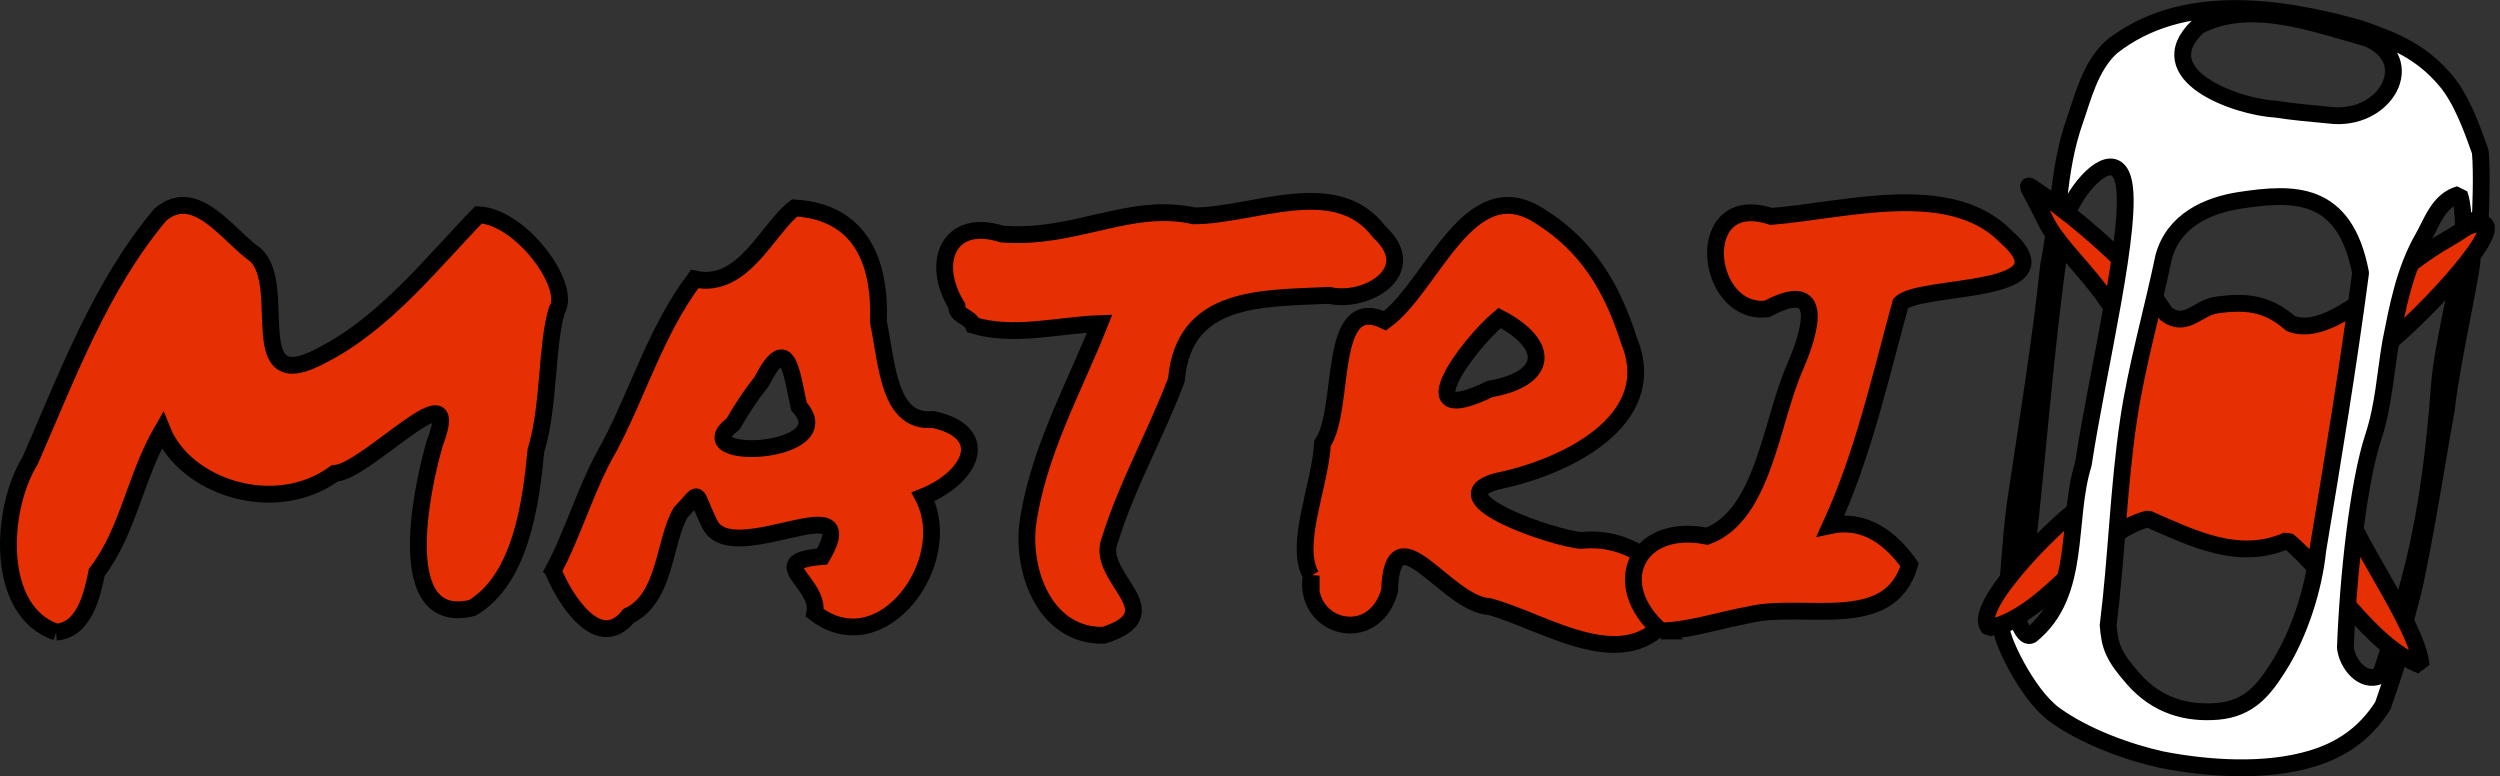 <?xml version="1.0" encoding="UTF-8" standalone="no"?>
<svg
   sodipodi:docname="logo-matrix.svg"
   inkscape:version="1.1.2 (1:1.1+202202050950+0a00cf5339)"
   id="svg7381"
   version="1.1"
   viewBox="0 0 118.924 36.926"
   height="36.926mm"
   width="118.924mm"
   inkscape:export-filename="/mnt/prvnihdd/ap/Private/Sifrovacky/hry/matrix/2022/navic-tools/tools/images/logo-matrix.png"
   inkscape:export-xdpi="149.987"
   inkscape:export-ydpi="149.987"
   xmlns:inkscape="http://www.inkscape.org/namespaces/inkscape"
   xmlns:sodipodi="http://sodipodi.sourceforge.net/DTD/sodipodi-0.dtd"
   xmlns="http://www.w3.org/2000/svg"
   xmlns:svg="http://www.w3.org/2000/svg"
   xmlns:rdf="http://www.w3.org/1999/02/22-rdf-syntax-ns#"
   xmlns:cc="http://creativecommons.org/ns#"
   xmlns:dc="http://purl.org/dc/elements/1.1/">
  <rect x="0" y="0" width="118.924" height="36.926" fill="#333333" stroke="none"/>
  <defs
     id="defs7375" />
  <sodipodi:namedview
     id="base"
     pagecolor="#ffffff"
     bordercolor="#666666"
     borderopacity="1.0"
     inkscape:pageopacity="0.0"
     inkscape:pageshadow="2"
     inkscape:zoom="3.959798"
     inkscape:cx="340.92648"
     inkscape:cy="82.327432"
     inkscape:document-units="mm"
     inkscape:current-layer="layer1"
     inkscape:document-rotation="0"
     showgrid="false"
     inkscape:window-width="1920"
     inkscape:window-height="1113"
     inkscape:window-x="1920"
     inkscape:window-y="28"
     inkscape:window-maximized="1"
     inkscape:pagecheckerboard="0" />
  <g
     inkscape:label="Vrstva 1"
     inkscape:groupmode="layer"
     id="layer1"
     transform="translate(-28.679,-91.823)">
    <g
       aria-label="MATRI"
       id="text828-6-7-6-8-4"
       style="font-style:normal;font-variant:normal;font-weight:normal;font-stretch:normal;font-size:27.474px;line-height:1.25;font-family:Arial;-inkscape-font-specification:'Arial, Normal';font-variant-ligatures:normal;font-variant-caps:normal;font-variant-numeric:normal;font-feature-settings:normal;text-align:start;letter-spacing:0px;word-spacing:0px;writing-mode:lr-tb;text-anchor:start;fill:#e72f04;fill-opacity:1;stroke:#000000;stroke-width:0.8;stroke-miterlimit:4;stroke-dasharray:none">
      <path
         id="path9565"
         style="font-style:normal;font-variant:normal;font-weight:normal;font-stretch:normal;font-family:'Permanent Marker';-inkscape-font-specification:'Permanent Marker';fill:#e72f04;fill-opacity:1;stroke:#000000;stroke-width:0.8;stroke-miterlimit:4;stroke-dasharray:none"
         d="m 31.353,121.892 c -2.915,-0.992 -2.676,-5.826 -1.239,-8.163 1.769,-4.028 3.334,-8.291 6.189,-11.691 1.687,-1.442 3.221,1.003 4.536,1.915 1.608,1.497 -0.686,6.866 3.164,4.766 2.994,-1.515 5.327,-4.51 7.445,-6.681 2.025,0.097 4.46,3.415 3.714,4.552 -0.501,1.691 -0.348,4.611 -0.988,6.657 -0.244,2.572 -0.736,6.127 -3.021,7.491 -3.786,0.942 -2.46,-5.541 -1.795,-7.821 1.47,-3.856 -3.241,1.377 -4.755,1.425 -2.854,2.077 -7.127,0.642 -8.204,-2.05 -1.315,2.271 -1.605,4.785 -3.116,6.756 -0.216,1.076 -0.599,2.752 -1.932,2.844 z" />
      <path
         id="path9567"
         style="font-style:normal;font-variant:normal;font-weight:normal;font-stretch:normal;font-family:'Permanent Marker';-inkscape-font-specification:'Permanent Marker';fill:#e72f04;fill-opacity:1;stroke:#000000;stroke-width:0.8;stroke-miterlimit:4;stroke-dasharray:none"
         d="m 54.991,118.968 c 0.949,-1.735 1.587,-4.04 2.67,-5.88 1.413,-2.679 2.222,-5.535 4.064,-7.991 2.312,0.516 3.478,-2.422 4.755,-3.384 3.17,0.201 4.087,2.585 3.985,5.43 0.425,2.035 0.478,4.838 2.609,4.635 2.83,0.626 1.808,2.763 -0.483,3.676 1.619,3.069 -1.968,7.988 -5.151,5.527 0.26,-1.454 -2.485,-2.46 0.349,-2.683 2.065,-3.569 -4.351,0.678 -5.366,-1.583 -0.784,-1.597 -0.347,-1.568 -1.368,-0.51 -0.808,1.392 -0.692,4.068 -2.468,4.91 -1.44,1.807 -3.072,-0.828 -3.595,-2.146 z m 8.559,-6.976 c -2.438,1.841 5.261,1.476 3.136,-0.833 -0.358,-1.588 -0.522,-3.627 -1.778,-1.186 -0.506,0.635 -0.955,1.317 -1.358,2.019 z" />
      <path
         id="path9569"
         style="font-style:normal;font-variant:normal;font-weight:normal;font-stretch:normal;font-family:'Permanent Marker';-inkscape-font-specification:'Permanent Marker';fill:#e72f04;fill-opacity:1;stroke:#000000;stroke-width:0.8;stroke-miterlimit:4;stroke-dasharray:none"
         d="m 74.202,106.384 c -1.308,-2.113 -0.355,-4.23 2.133,-3.428 3.505,0.276 6.062,-1.544 9.136,-0.865 2.837,-0.003 6.755,-1.976 8.82,0.765 2.029,1.862 -0.609,3.422 -2.381,3.018 -3.216,0.151 -6.922,-0.026 -7.271,4.025 -0.981,2.589 -2.349,4.984 -3.166,7.62 -0.725,1.791 3.07,3.444 -0.282,4.523 -2.653,0.069 -3.864,-2.779 -3.638,-5.174 0.458,-3.469 2.202,-6.532 3.437,-9.652 -1.981,0.07 -4.059,0.661 -6.01,0.081 -0.186,-0.437 -0.861,-0.464 -0.778,-0.912 z" />
      <path
         id="path9571"
         style="font-style:normal;font-variant:normal;font-weight:normal;font-stretch:normal;font-family:'Permanent Marker';-inkscape-font-specification:'Permanent Marker';fill:#e72f04;fill-opacity:1;stroke:#000000;stroke-width:0.8;stroke-miterlimit:4;stroke-dasharray:none"
         d="m 91.051,119.209 c -0.849,-1.456 0.434,-4.282 0.54,-6.295 1.132,-1.656 0.169,-7.191 2.975,-5.832 2.26,-1.636 4,-7.216 7.388,-4.959 2.227,1.382 3.431,3.411 4.216,5.904 1.605,3.871 -3.198,6.082 -6.312,6.694 -2.912,0.832 2.863,2.743 4.031,2.81 2.708,-0.294 5.007,1.943 4.011,3.85 -2.15,2.539 -5.841,-0.026 -8.371,-0.704 -2.054,-0.091 -4.62,-4.761 -4.749,-0.745 -0.763,2.692 -4.122,1.756 -3.729,-0.724 z m 8.961,-12.261 c -1.585,1.334 -4.491,5.337 -0.456,3.381 2.77,-0.49 2.919,-2.092 0.456,-3.381 z" />
      <path
         id="path9573"
         style="font-style:normal;font-variant:normal;font-weight:normal;font-stretch:normal;font-family:'Permanent Marker';-inkscape-font-specification:'Permanent Marker';fill:#e72f04;fill-opacity:1;stroke:#000000;stroke-width:0.8;stroke-miterlimit:4;stroke-dasharray:none"
         d="m 107.686,121.839 c -2.531,-2.208 -1.167,-5.184 2.2,-4.508 2.703,-0.996 3.035,-5.504 4.207,-8.106 0.748,-1.745 1.411,-4.187 -1.357,-2.707 -2.998,0.34 -3.595,-5.649 0.195,-4.4 3.485,-0.273 8.485,-1.752 11.148,0.939 3.269,2.856 -4.037,2.236 -4.99,3.2 -0.977,3.572 -1.78,7.194 -3.327,10.564 1.667,-0.353 2.904,0.662 3.756,1.865 -0.956,3.283 -5.048,1.754 -7.65,2.385 -1.394,0.25 -2.757,0.73 -4.182,0.768 z" />
    </g>
    <path
       id="path874-2"
       style="font-variation-settings:normal;opacity:1;vector-effect:none;fill:#e72f04;fill-opacity:1;stroke:#000000;stroke-width:0.8;stroke-linecap:round;stroke-linejoin:bevel;stroke-miterlimit:4;stroke-dasharray:none;stroke-dashoffset:0;stroke-opacity:1;-inkscape-stroke:none;stop-color:#000000;stop-opacity:1"
       d="m 145.033,103.245 c -2.573,1.439 -5.361,4.723 -7.376,3.979 -1.144,-1.022 -2.221,-1.073 -3.536,-0.891 -0.917,0.127 -1.453,1.139 -2.42,0.409 -1.375,-2.223 -4.547,-4.75 -5.75,-5.576 -1.204,-0.825 -0.872,-0.727 0.026,1.137 0.898,1.864 3.939,3.83 4.138,6.96 -1.341,2.302 0.179,5.375 -2.578,6.735 -1.288,0.929 -5.134,4.814 -4.235,5.693 2.843,-0.593 4.922,-4.536 7.558,-5.185 2.157,0.943 4.335,2.044 6.632,1.019 1.948,1.578 3.888,5.018 6.36,5.957 -0.16,-1.943 -3.34,-6.095 -3.861,-8.222 0.611,-1.369 1.457,-3.73 0.726,-4.84 -0.479,-0.727 0.334,-1.616 1.266,-2.012 2.153,-1.695 6.251,-6.194 4.594,-5.939 -0.654,0.1 -0.578,0.233 -1.546,0.774 z"
       sodipodi:nodetypes="scsczzcccccccscsss" />
    <path
       id="path872-6"
       style="opacity:1;fill:#ffffff;fill-opacity:1;fill-rule:nonzero;stroke:#000000;stroke-width:0.8;stroke-linecap:round;stroke-linejoin:bevel;stroke-miterlimit:4;stroke-dasharray:none;stroke-dashoffset:0;stroke-opacity:1;paint-order:normal"
       d="m 134.169,125.662 c 1.518,-0.135 2.209,-1.032 2.907,-2.138 1.01,-1.601 1.675,-3.744 1.857,-5.518 0.731,-4.391 1.455,-8.785 2.038,-13.199 -0.75,-3.953 -3.201,-3.835 -5.715,-3.458 -1.593,0.239 -3.192,0.982 -3.653,2.705 -0.526,2.531 -1.288,5.174 -1.668,7.732 -0.488,3.284 -0.561,6.488 -0.972,9.781 0.08,0.99 0.233,1.451 1.205,2.557 1.125,1.28 2.548,1.659 4.001,1.537 z m 8.822,-5.131 c 1.049,-3.516 1.464,-6.837 1.742,-10.49 0.117,-1.535 0.923,-5.061 0.923,-5.061 l 0.617,-0.863 c 0.062,0.435 -0.947,4.749 -1.218,7.146 -0.487,2.753 -0.914,5.512 -1.481,8.236 -0.12,0.578 -0.319,1.221 -0.454,1.796 z m -16.31,-17.076 c -0.726,5.041 -1.034,9.771 -1.609,14.727 l -0.863,1.144 c 0.11,-1.281 0.183,-2.529 0.379,-3.841 0.551,-3.689 1.156,-7.373 1.549,-11.085 0.094,-0.417 0.168,-0.956 0.23,-1.357 z m -0.065,-2.221 c 0.147,-1.22 0.319,-2.432 0.781,-3.733 0.35,-0.989 0.708,-2.521 1.724,-3.443 3.33,-2.631 8.016,-1.952 11.826,-0.874 1.652,0.574 2.912,1.093 4.073,2.468 0.742,0.878 1.226,2.198 1.645,3.39 0.102,1.068 0.002,3.102 0.002,3.102 l -0.802,0.464 c 0,0 -0.005,-1.062 -0.196,-1.537 -0.992,0.274 -1.303,1.331 -1.733,2.081 -0.886,1.544 -1.209,3.315 -1.537,4.977 -0.252,1.485 -0.339,3.018 -0.813,4.451 -0.726,2.193 -1.212,6.66 -1.337,10.048 0.075,0.739 0.803,1.713 1.635,1.339 0.194,-0.448 0.269,-0.797 0.437,-1.252 l 0.49,0.262 c -0.231,0.869 -0.496,1.56 -0.78,2.418 -0.86,1.34 -1.975,2.096 -3.393,2.521 -2.214,0.663 -4.969,0.468 -7.117,0.047 v -1e-5 c -1.609,-0.352 -3.689,-1.106 -5.126,-2.156 -1.305,-0.953 -2.614,-3.712 -2.52,-4.23 0.408,-0.118 0.517,-0.258 0.785,-0.362 0.064,0.327 0.34,0.987 0.646,0.816 h 3e-5 c 2.418,-1.956 1.637,-5.446 2.476,-8.127 0.677,-4.477 2.449,-11.631 1.884,-13.555 -0.393,-1.34 -1.757,-0.148 -2.5,1.285 z m 12.83,-3.937 c 2.712,0.371 4.374,-2.617 1.817,-3.664 -2.523,-0.691 -5.579,-1.866 -8.03,-0.555 -2.409,2.307 1.801,3.833 3.715,3.94 0.828,0.129 1.664,0.201 2.498,0.279 z"
       sodipodi:nodetypes="cccscscscccscccscccccsccccsccsccccscccccccsccscccczcccccccc" />
  </g>
</svg>
